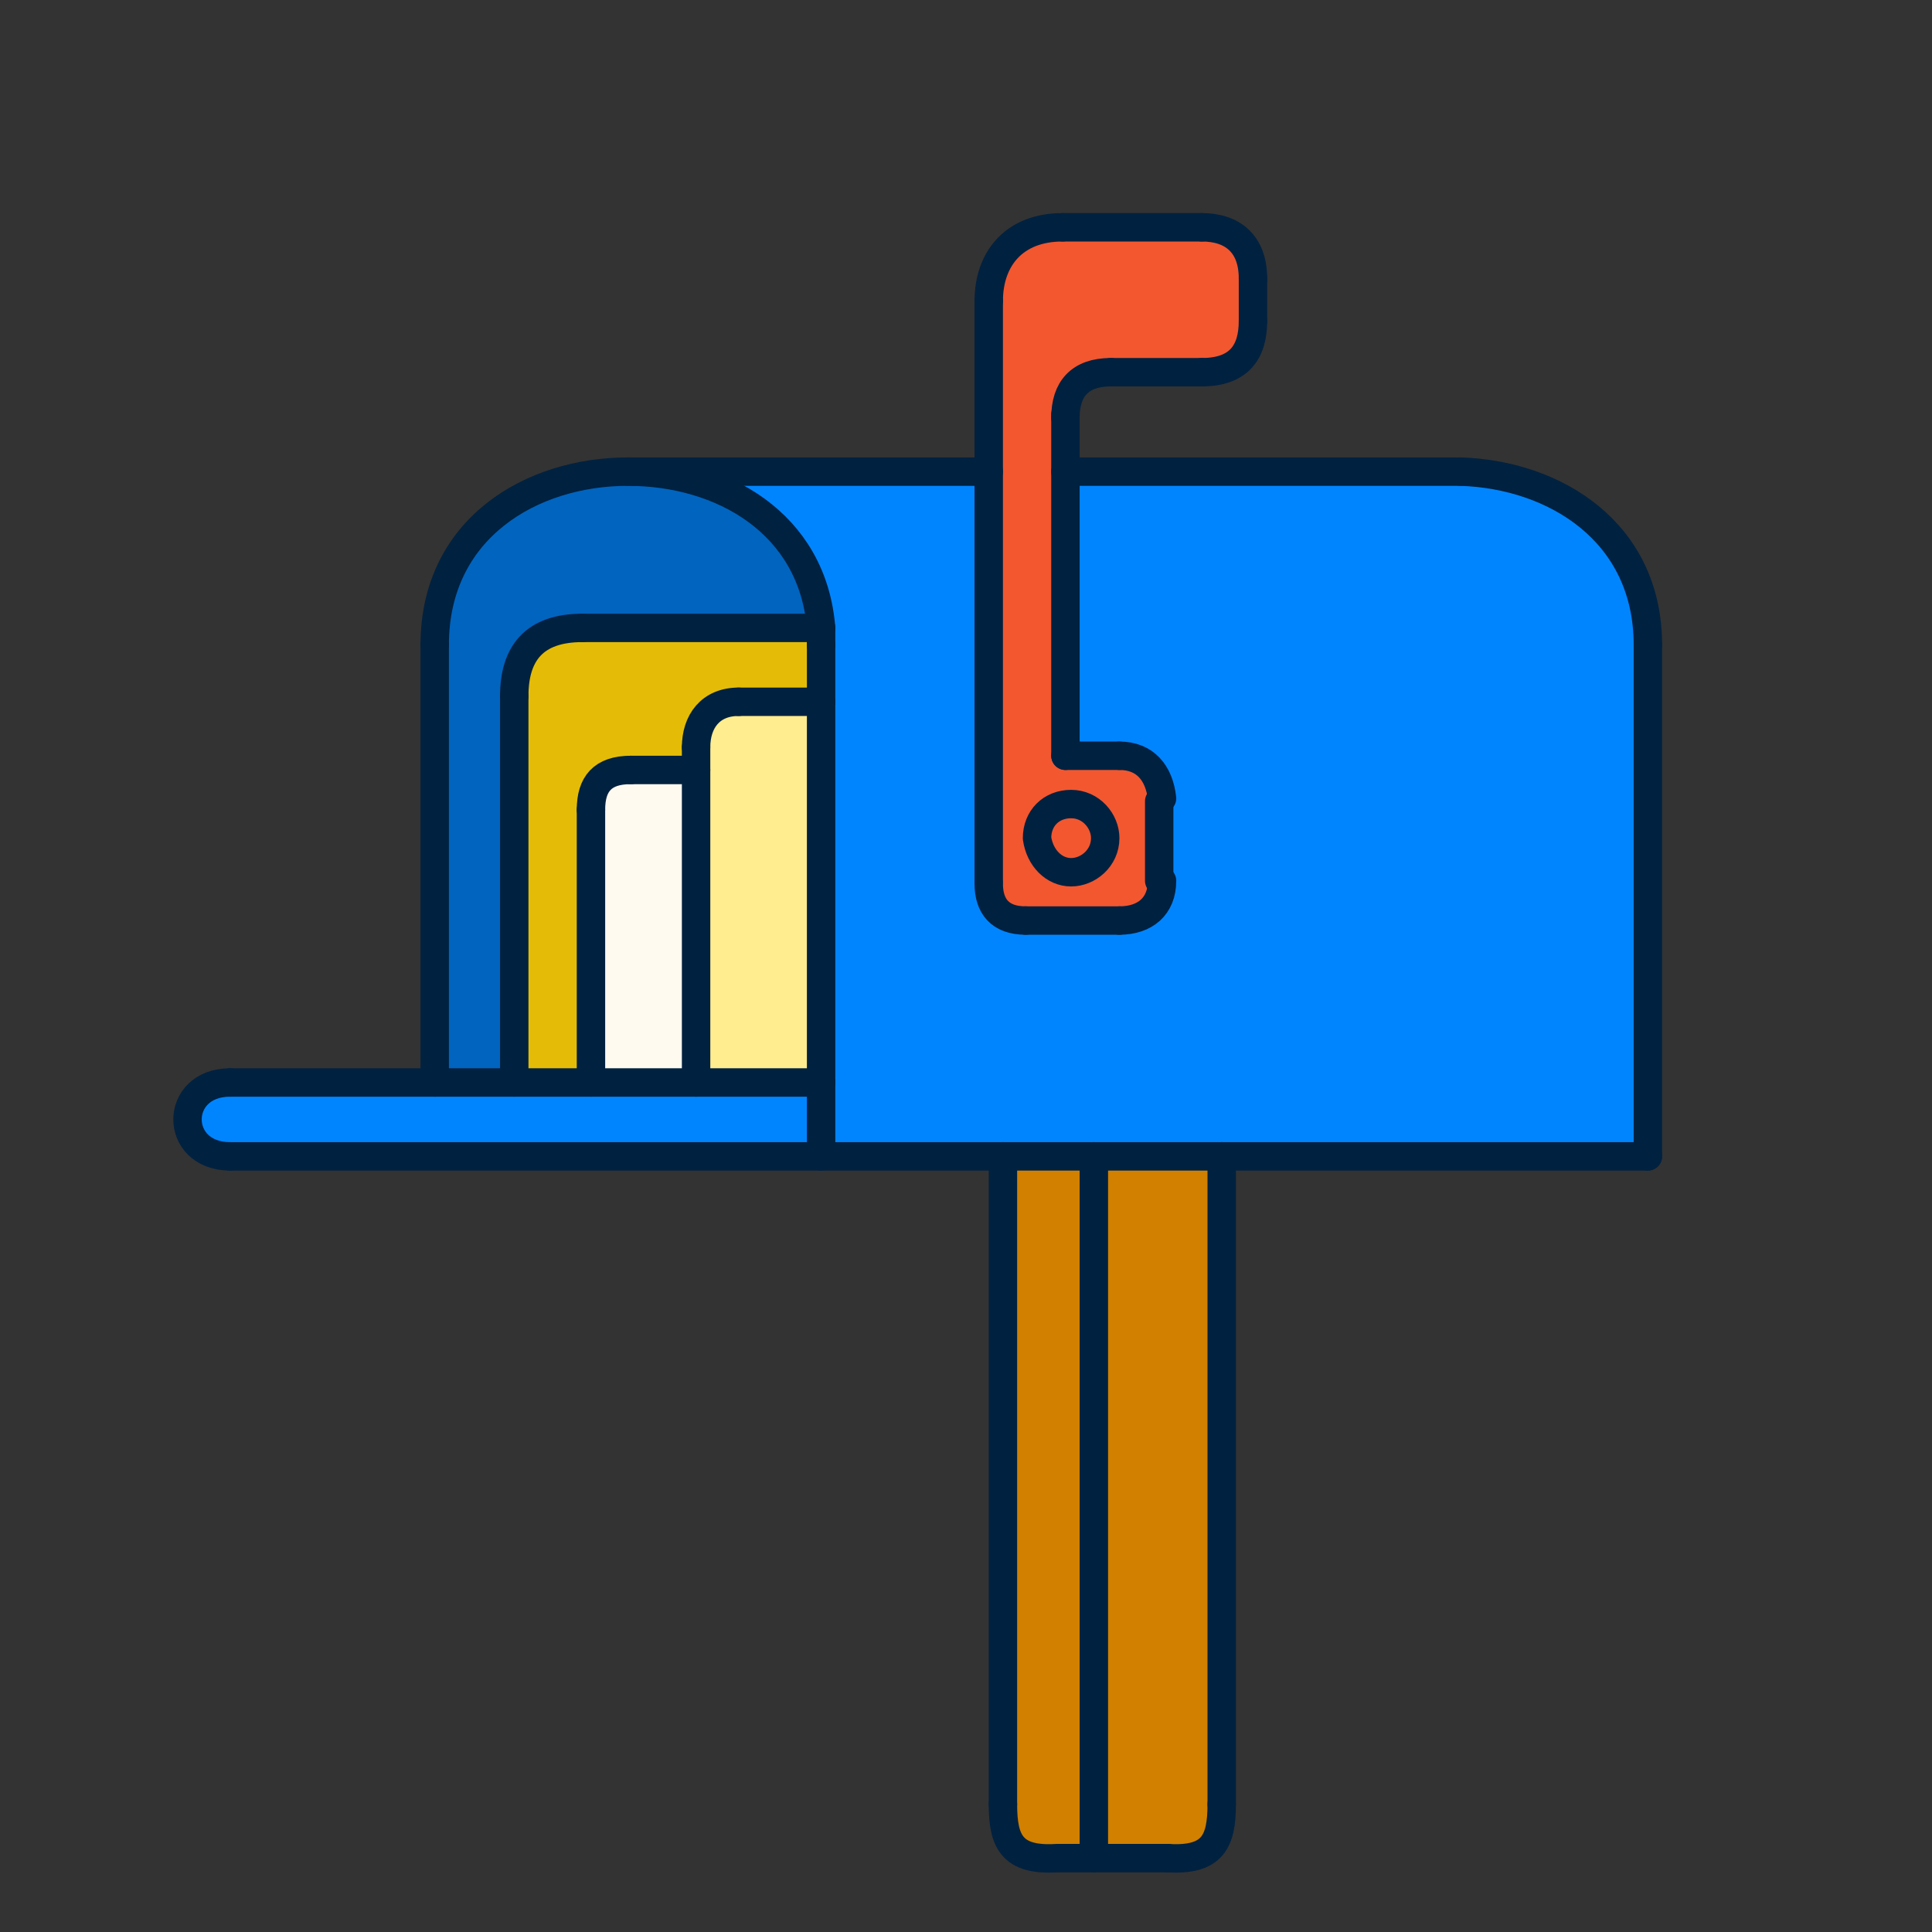 <svg xmlns="http://www.w3.org/2000/svg" xmlns:xlink="http://www.w3.org/1999/xlink" id="Layer_1" x="0" y="0" version="1.1" viewBox="0 0 68 68" style="enable-background:new 0 0 68 68" xml:space="preserve"><rect x="0" y="0" width="68" height="68" fill="#333333" stroke="none"/><style type="text/css">.st0{fill:#fffaf0}.st1{fill:#ffed8f}.st2{fill:#e4bc07}.st3{fill:#d18000}.st4{fill:#0164bf}.st5{fill:#0185ff}.st6{fill:#f25730}.st7{fill:none;stroke:#002140;stroke-linecap:round;stroke-linejoin:round}</style><path d="M24.5,27.1v11h-3.7v-9.6c0-0.9,0.4-1.4,1.4-1.4H24.5z" class="st0"/><path d="M28.9,24.7v13.4h-4.5V26.3c0-0.9,0.5-1.6,1.5-1.6H28.9z" class="st1"/><path d="M28.9,22.7v2H26c-1.1,0-1.5,0.7-1.5,1.6v0.8h-2.3c-1,0-1.4,0.5-1.4,1.4v9.6h-2.7V24.5c0-1.5,0.7-2.4,2.4-2.4	h8.4C28.9,22.3,28.9,22.5,28.9,22.7L28.9,22.7z" class="st2"/><path d="M43,40.7v22.8c0,1.3-0.3,2-1.9,1.9h-2.6V40.7H43z" class="st3"/><path d="M38.5,40.7v24.7h-1.2c-1.6,0-1.9-0.7-1.9-1.9V40.7H38.5z" class="st3"/><path d="M28.9,22.1h-8.4c-1.7,0-2.4,0.9-2.4,2.4v13.6h-2.8V22.7c0-4.1,3.4-6.1,6.8-6.1S28.6,18.4,28.9,22.1L28.9,22.1z" class="st4"/><path d="M28.9,38.1v2.6H8.1c-2,0-2-2.6,0-2.6H28.9z" class="st5"/><path d="M28.9,22.1c-0.3-3.7-3.5-5.5-6.8-5.5h12.7V31c0,0.8,0.4,1.3,1.3,1.3h3.3c0.9,0,1.5-0.5,1.5-1.4v-2.9	c0-0.9-0.5-1.5-1.5-1.5h-1.9v-10h13.9c3.3,0.1,6.6,2.1,6.6,6.1v18H28.9v-18C28.9,22.5,28.9,22.3,28.9,22.1L28.9,22.1z" class="st5"/><path d="M37.7,30.7c0.6,0,1.2-0.5,1.2-1.2c0-0.6-0.5-1.2-1.2-1.2s-1.2,0.5-1.2,1.2C36.6,30.2,37.1,30.7,37.7,30.7z" class="st6"/><path d="M44.1,9.8l0,1.5c0,1.1-0.5,1.8-1.8,1.8h-3.2c-1.1,0-1.6,0.6-1.6,1.6v12h1.9c0.9,0,1.4,0.6,1.5,1.5V31	c0,0.9-0.5,1.4-1.5,1.4h-3.3c-0.9,0-1.3-0.5-1.3-1.3V10.6c0-1.5,0.9-2.6,2.6-2.6h4.9C43.4,8,44.1,8.6,44.1,9.8z M38.9,29.6	c0-0.6-0.5-1.2-1.2-1.2c-0.6,0-1.2,0.5-1.2,1.2c0,0.6,0.5,1.2,1.2,1.2C38.4,30.7,38.9,30.2,38.9,29.6z" class="st6"/><path d="M58,40.7H43h-4.6h-3.1h-6.4H8.1" class="st7"/><path d="M28.9,38.1h-4.5h-3.7h-2.7h-2.8H8.1" class="st7"/><path d="M8.1,38.1c-2,0-2,2.6,0,2.6" class="st7"/><path d="M28.9,40.7v-2.6V24.7v-2" class="st7"/><path d="M15.3,38.1V22.7" class="st7"/><path d="M28.9,22.7c0-0.2,0-0.4,0-0.6c-0.3-3.7-3.5-5.5-6.8-5.5c-3.4,0-6.8,2-6.8,6.1" class="st7"/><path d="M58,40.7v-18" class="st7"/><path d="M58,22.7c0-4-3.3-6-6.6-6.1" class="st7"/><path d="M34.8,16.6H22.1" class="st7"/><path d="M51.4,16.6H37.5" class="st7"/><path d="M24.5,26.3v0.8v11" class="st7"/><path d="M20.8,28.5v9.6" class="st7"/><path d="M24.5,26.3c0-0.9,0.5-1.6,1.5-1.6" class="st7"/><path d="M20.8,28.5c0-0.9,0.4-1.4,1.4-1.4" class="st7"/><path d="M18.1,38.1V24.5" class="st7"/><path d="M26,24.7h2.9" class="st7"/><path d="M22.2,27.1h2.3" class="st7"/><path d="M18.1,24.5c0-1.5,0.7-2.4,2.4-2.4" class="st7"/><path d="M35.3,40.7v22.8" class="st7"/><path d="M20.5,22.1h8.4h0" class="st7"/><path d="M34.8,31V16.6v-6" class="st7"/><path d="M37.5,26.6v-10v-2" class="st7"/><path d="M35.3,63.5c0,1.3,0.3,2,1.9,1.9" class="st7"/><path d="M43,40.7v22.8" class="st7"/><path d="M43,63.5c0,1.3-0.3,2-1.9,1.9" class="st7"/><path d="M37.3,65.4h1.2h2.6" class="st7"/><path d="M38.5,40.7v24.7" class="st7"/><path d="M34.8,10.6c0-1.5,0.9-2.6,2.6-2.6" class="st7"/><path d="M37.5,14.7c0-1,0.5-1.6,1.6-1.6" class="st7"/><path d="M36.1,32.4h3.3" class="st7"/><path d="M40.8,31v-2.8" class="st7"/><path d="M39.4,26.6h-1.9" class="st7"/><path d="M39.4,26.6c0.9,0,1.4,0.6,1.5,1.5" class="st7"/><path d="M39.4,32.4c0.9,0,1.5-0.5,1.5-1.4" class="st7"/><path d="M36.1,32.4c-0.9,0-1.3-0.5-1.3-1.3" class="st7"/><path d="M39.1,13.1h3.2" class="st7"/><path d="M37.4,8h4.9" class="st7"/><path d="M42.3,13.1c1.3,0,1.8-0.7,1.8-1.8" class="st7"/><path d="M42.3,8c1.1,0,1.8,0.6,1.8,1.8" class="st7"/><path d="M44.1,11.3l0-1.5" class="st7"/><path d="M37.7,30.7c0.6,0,1.2-0.5,1.2-1.2c0-0.6-0.5-1.2-1.2-1.2s-1.2,0.5-1.2,1.2C36.6,30.2,37.1,30.7,37.7,30.7z" class="st7"/></svg>